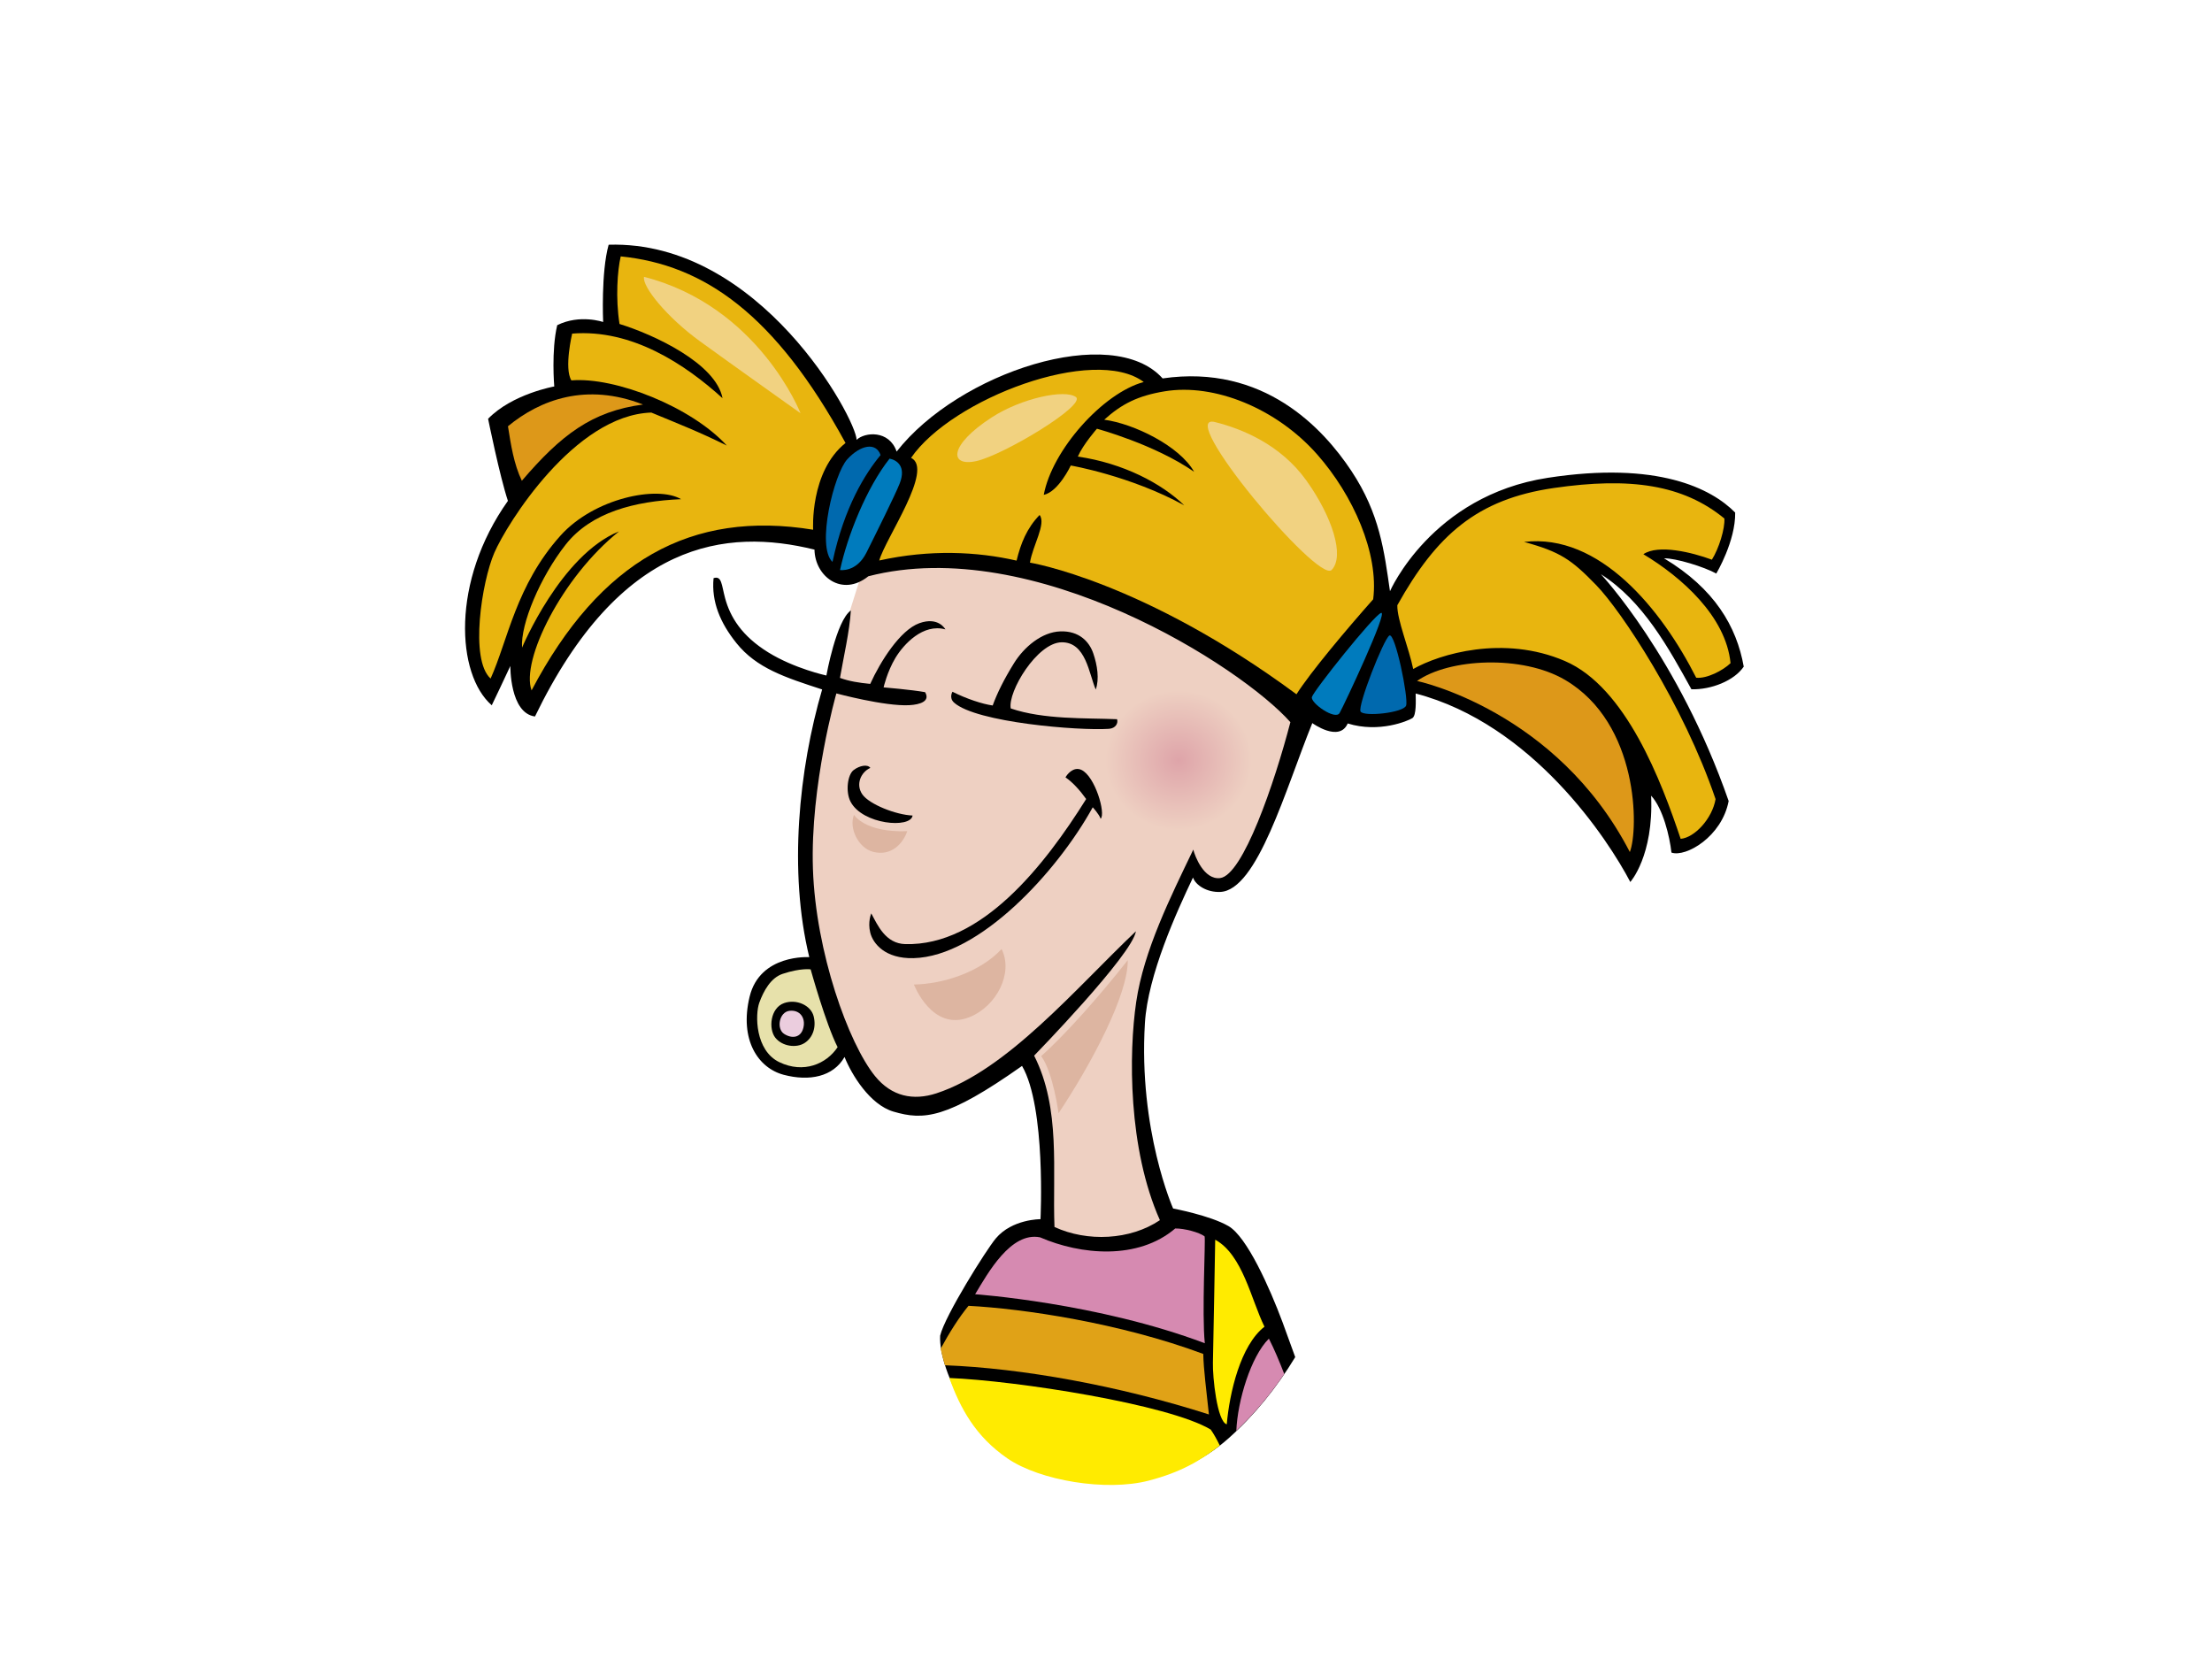 <?xml version="1.0" encoding="utf-8"?>
<!-- Generator: Adobe Illustrator 17.0.0, SVG Export Plug-In . SVG Version: 6.00 Build 0)  -->
<!DOCTYPE svg PUBLIC "-//W3C//DTD SVG 1.1//EN" "http://www.w3.org/Graphics/SVG/1.1/DTD/svg11.dtd">
<svg version="1.1" id="Layer_1" xmlns="http://www.w3.org/2000/svg" xmlns:xlink="http://www.w3.org/1999/xlink" x="0px" y="0px"
	 width="800px" height="600px" viewBox="0 0 800 600" enable-background="new 0 0 800 600" xml:space="preserve">
<g>
	<path fill="#EED0C2" d="M312.161,205.807c-2.206,6.995-8.23,25.475-11.15,36.74c-2.919,11.263-8.651,41.136-9.162,58.16
		c-0.508,17.029,1.44,43.69,8.285,60.989c6.843,17.299,15.625,34.569,23.001,36.782c7.384,2.208,23.925-3.461,31.978-8.229
		c8.055-4.766,15.329-9.13,15.329-9.13s5.426,10.653,7.299,21.769c1.87,11.119,0.776,36.482,0.984,38.446
		c0.205,1.967-0.814,9.539,17.69,8.878c21.902-0.786,26.772-9.56,26.772-9.56s-9.77-27.354-10.869-37.35
		c-1.099-9.994,1.284-27.017,1.242-35.999c-0.04-8.983,3.518-23.021,6.791-31.382c3.275-8.364,10.792-23.215,10.792-23.215
		s3.348,8.535,10.684,6.584c7.334-1.948,8.969-6.32,12.993-15.07c4.019-8.755,15.084-46.089,15.084-46.089
		s-30.067-24.83-55.985-36.89c-25.915-12.056-52.778-17.932-69.086-18.379C328.521,202.415,312.161,205.807,312.161,205.807z"/>
	<path fill="#E8B50F" d="M510.573,244.416c-2.529-4.683-7.542-23.495-7.542-23.495s2.712-8.357,6.958-14.658
		c4.247-6.3,15.316-18.205,27.398-24.223c11.303-5.627,23.301-8.297,36.136-9.058c15.592-0.924,24.904-0.843,39.003,5.446
		c2.284,1.02,9.888,7.25,11.844,8.51c0.568,0.368,1.139,5.485-0.233,9.45c-1.309,3.801-4.409,8.001-4.409,8.001
		s-17.74-7.164-22.152-3.059c5.328,2.563,11.433,8.55,14.978,12.105c11.646,11.667,16.604,23.171,15.83,25.773
		c-2.156,7.213-15.567,7.418-15.567,7.418s-4.7-7.962-6.946-11.106c-3.455-4.841-10.439-14.674-14.3-19.175
		c-4.585-5.341-11.974-12.617-19.288-13.492c5.153,3.7,13.06,13.967,21.769,27.437c8.709,13.467,28.172,54.132,28.652,57.56
		c0.215,1.509-8.508,16.81-15.584,18.185c-1.179-2.624-6.335-18.444-10.013-24.403c-3.198-5.184-15.372-26.141-18.972-29.939
		c-8.714-9.147-27.057-14.884-36.507-14.739C532.192,237.096,510.573,244.416,510.573,244.416z"/>
	<path d="M305.442,382.273c2.554,6.383,9.142,17.24,17.683,19.755c10.905,3.209,19.293,2.688,46.51-16.521
		c8.711,14.942,6.675,55.425,6.675,55.425s-10.271-0.079-16.205,7.002c-3.38,4.033-18.419,27.965-20.089,35.141
		c-0.668,12.018,12.905,42.564,38.465,49.661c22.911,6.365,47.362,3.875,65.773-12.491c9.402-8.356,17.477-18.375,24.183-29.429
		c-2.093-5.814-3.698-10.241-4.55-12.512c-4.7-12.625-12.917-31.012-19.591-34.874c-6.675-3.865-20.021-6.355-20.021-6.355
		s-12.552-28.267-10.203-67.054c1.057-17.396,11.475-40.225,17.392-52.649c0.982,2.817,5.063,5.416,9.86,5.206
		c13.469-0.598,23.725-37.537,33.287-61.055c0,0,9.765,7.09,12.81,0.126c11.38,3.542,21.891-0.965,23.384-1.934
		c1.5-0.966,1.227-6.443,1.189-8.898c42.301,11.065,69.579,52.774,77.629,68.162c0,0,8.481-9.406,7.529-31.216
		c4.309,4.647,6.698,14.732,7.352,20.58c5.213,1.803,18.244-5.76,20.687-18.643c-18.183-52.242-46.222-82.04-46.222-82.04
		c15.229,9.66,24.511,26.678,32.756,41.625c7.151,0.191,15.479-3.101,18.922-8.189c-2.581-14.567-10.604-28.248-28.825-39.178
		c4.247-0.066,14.403,3.046,18.897,5.509c0,0,6.998-11.7,6.833-22.052c-8.583-8.706-28.052-18.698-67.824-12.561
		c-42.008,6.479-57.024,41.005-57.024,41.005c-2.103-14.576-3.698-28.01-13.917-43.444c-10.216-15.438-31.777-38.808-68.312-33.52
		c-18.169-20.275-73.735-2.24-96.193,26.458c-2.722-7.906-11.578-7.051-14.48-4.238c-0.115-7.538-34.935-72.214-89.675-70.571
		c-2.797,9.979-1.991,27.951-1.991,27.951s-8.408-2.925-16.608,1.146c-2.196,9.19-1.072,22.162-1.072,22.162
		s-15.206,2.703-23.93,11.698c0,0,4.204,20.777,7.169,29.685c-20.66,29.099-18.634,62.839-5.844,73.919
		c1.818-3.79,3.641-7.575,6.723-14.215c0,0-0.238,17.066,8.909,18.273c30.841-63.733,69.288-68.186,101.088-60.35
		c0.148,9.662,9.936,17.299,19.48,9.639c59.901-15.421,135.024,32.823,152.636,52.768c-5.711,21.972-17.189,55.449-25.445,56.392
		c-5.812,0.663-9.084-7.893-9.67-10.301c-8.218,17.09-17.905,36.499-20.64,55.054c-2.739,18.556-2.962,53.134,8.561,78.963
		c-10.722,7.233-26.269,7.941-38.125,2.468c-0.784-20.249,2.359-42.799-7.359-61.968c0,0,35.528-36.476,36.81-44.984
		c-21.877,20.76-46.548,50.232-72.133,58.602c-8.373,2.741-16.225,1.181-22.245-6.252c-9.565-11.816-21.408-44.693-22.435-74.908
		c-1.034-30.211,8.476-63.464,8.476-63.464s17.54,4.736,26.381,4.254c3.959-0.216,7.647-1.438,5.709-4.706
		c-4.732-0.869-15.006-1.738-15.006-1.738s1.277-5.645,4.264-10.634c2.995-4.986,10.033-12.565,18.083-10.335
		c0,0-2.461-4.736-9.41-2.242c-6.953,2.493-14.125,13.889-17.77,21.958c-4.161-0.406-7.544-0.937-10.942-2.165
		c1.302-7.563,3.47-16.821,3.936-24.397c-5.298,3.694-8.851,23.527-8.851,23.527c0,0.003-11.551-2.485-21.07-8.394
		c-9.525-5.906-13.701-12.716-15.557-19.556c-1.317-4.878-1.174-8.247-4.179-7.259c-0.814,8.494,2.386,16.164,8.276,23.497
		c7.281,9.074,17.65,12.42,30.993,16.756c-8.423,28.893-12.197,65.826-4.65,96.816c0,0-17.863-1.207-21.591,14.344
		c-3.728,15.549,3.065,25.76,12.347,28.207C292.73,391.157,301.344,389.444,305.442,382.273z M561.906,176.5
		c27.781-4.039,46.826-1.196,61.739,11.022c0.248,3.703-2.018,10.957-4.52,14.895c-7.166-2.649-19.35-5.656-24.776-1.981
		c13.794,8.269,29.857,22.471,31.529,39.405c-2.802,2.705-8.641,5.677-12.422,5.264c-12.484-24.646-34.905-52.363-62.25-49.109
		c13.093,3.577,17.102,6.347,26.126,15.657c9.021,9.307,31.452,42.97,43.13,77.365c-1.204,7.014-7.537,13.907-12.63,14.361
		c-6.913-20.627-19.741-54.829-41.893-64.329c-22.15-9.501-45.281-2.534-54.836,2.902c-1.527-7.518-5.859-17.828-5.742-23.059
		C519.517,193.554,534.125,180.537,561.906,176.5z"/>
	<path fill="#E8B50F" d="M305.795,160.212c-12.995,10.401-11.711,31.369-11.711,31.369c-44.024-7.16-77.04,11.067-101.832,58.11
		c-3.939-10.779,10.93-40.923,31.627-57.505c-21.093,8.536-35.072,42.041-35.072,42.041c-0.604-8.472,6.588-25.605,15.8-37.293
		c9.219-11.684,24.999-15.688,41.713-16.401c-8.554-5.049-31.472-0.364-43.638,13.208c-16.103,17.967-19.015,37.88-25.249,51.667
		c-7.622-6.865-3.188-34.992,1.335-45.464c4.52-10.468,28.995-49.835,56.789-50.736c9.995,4.141,17.29,6.985,27.3,11.931
		c-12.833-14.029-40.386-24.885-56.203-23.567c-2.722-4.334,0.276-16.919,0.276-16.919c21.649-1.744,40.979,11.184,54.382,23.363
		c-2.404-12.618-24.844-23.014-37.253-26.846c-1.487-9.373-0.741-19.432,0.431-24.441C254.6,95.758,280.381,113.622,305.795,160.212
		z"/>
	<path fill="#DD9819" d="M232.556,146.303c-18.484,2.429-29.636,11-43.824,27.577c-2.924-6.087-3.974-13.139-5.02-19.718
		C195.35,144.56,212.031,138.293,232.556,146.303z"/>
	<path fill="#E8B50F" d="M413.649,138.154c-14.823,4.014-33.184,24.669-36.157,40.824c5.351-1.154,9.77-10.623,9.77-10.623
		s21.536,3.698,41.031,14.404c-8.123-7.882-21.982-15.233-38.48-17.63c1.906-4.407,6.908-10.072,6.908-10.072
		s20.76,5.586,35.143,15.568c-5.243-9.316-21.744-17.384-32.501-18.832c6.345-5.735,12.224-8.677,21.847-10.266
		c17.943-2.961,40.411,6.135,55.124,22.776c13.108,14.833,22.395,35.911,20.297,52.44c-9.733,10.985-22.578,26.257-27.748,34.354
		c-55.472-40.993-96.381-47.612-96.381-47.612c0.979-6.19,5.954-14.049,3.488-17.234c-4.642,4.78-6.816,10.305-8.33,16.506
		c-14.277-3.275-31.359-4.095-49.665-0.045c2.226-8.044,19.893-33.058,11.505-37.123
		C344.255,144.153,395.721,124.74,413.649,138.154z"/>
	<path fill="#007BBD" d="M325.349,174.947c-1.665,4.182-8.323,17.58-11.969,24.881c-3.646,7.304-9.565,6.325-9.565,6.325
		c2.639-12.295,9.582-29.781,17.908-40.279C324.092,166.308,327.935,168.462,325.349,174.947z"/>
	<path fill="#0069AE" d="M318.478,164.58c-5.551,6.683-13.135,18.724-17.392,38.657c-5.972-5.604,0.586-31.954,5.341-37.128
		C311.176,160.935,316.798,159.775,318.478,164.58z"/>
	<path fill="#007BBD" d="M484.485,257.871c-1.567,2.71-10.526-3.599-10.026-5.752c0.508-2.153,22.363-29.607,25.039-30.452
		C502.17,220.818,486.047,255.162,484.485,257.871z"/>
	<path fill="#0069AE" d="M508.53,255.197c-0.959,2.59-15.279,4.116-16.456,2.14c-1.182-1.977,8.338-26.202,10.409-27.488
		C504.559,228.559,509.491,252.608,508.53,255.197z"/>
	<path fill="#DD9819" d="M589.454,308.147c-26.546-51.308-76.963-61.869-76.963-61.869c11.658-8.191,38.055-9.49,53.556-0.368
		C592.834,261.67,592.626,300.088,589.454,308.147z"/>
	<path d="M398.062,296.117c-0.516-1.604-2.857-4.148-2.857-4.148c-12.837,23.285-40.972,53.952-64.811,54.56
		c-10.266,0.259-14.653-5.256-15.647-9.199c-0.987-3.941,0.361-6.988,0.361-6.988c2.281,4.223,5.135,10.912,12.279,11.104
		c27.608,0.74,50.444-28.487,65.442-52.47c-2.138-2.996-4.868-6.094-7.474-7.816c0.456-0.95,2.809-4.031,5.684-2.752
		C396.079,280.661,399.988,294.359,398.062,296.117z"/>
	<path d="M314.765,277.72c-3.465,1.564-5.376,6.021-2.88,9.59c2.501,3.571,12.106,7.384,18.163,7.639
		c-0.623,4.781-18.116,3.305-22.432-5.012c-1.878-3.614-1.092-9.754,1.107-11.429C310.909,276.846,313.808,276.323,314.765,277.72z"
		/>
	<path fill="#E7E1AB" d="M293.183,350.586c0,0,5.464,19.701,9.75,28.137c-4.066,6.108-12.322,9.634-21.078,5.423
		c-8.759-4.21-8.794-17.231-7.241-21.514c1.552-4.28,4.162-9.012,8.451-10.433C289.645,350.02,293.183,350.586,293.183,350.586z"/>
	<path d="M294.26,367.52c1.004,3.951-0.26,7.751-3.255,9.684c-2.99,1.936-8.103,1.258-10.607-1.914
		c-2.504-3.174-1.866-10.739,3.205-12.518C288.01,361.228,293.253,363.565,294.26,367.52z"/>
	<path fill="#EBCDDE" d="M290.544,371.732c-0.889,3.604-4.096,4.033-6.956,2.186c-2.862-1.844-1.823-7.906,1.948-8.343
		C289.307,365.139,291.431,368.128,290.544,371.732z"/>
	<path fill="#D68AB1" d="M435.661,447.152c0.396,1.317-1.039,27.828,0.075,38.65c-38.813-14.629-83.067-17.725-83.067-17.725
		c4.595-7.613,12.875-22.682,23.487-20.58c14.706,6.377,35.388,8.316,48.882-3.206C428.252,444.241,433.75,445.671,435.661,447.152z
		"/>
	<path fill="#FFEB00" d="M457.315,479.819c-8.701,6.744-12.642,23.954-13.644,35.304c-3.506-1.002-5.148-17.191-5.003-22.299
		c0.138-5.102,0.829-44.467,0.829-44.467C449.475,453.856,452.452,469.995,457.315,479.819z"/>
	<path fill="#E0A217" d="M341.752,493.765c27.866,1.067,62.903,7.367,95.467,17.787c-0.886-8.487-1.951-16.406-2.038-21.883
		c-30.21-11.251-65.242-16.379-84.905-17.401c-3.333,4.01-6.946,9.719-10.093,15.528
		C340.643,489.809,341.161,491.807,341.752,493.765z"/>
	<path fill="#D68AB1" d="M464.471,496.921c-1.735-4.476-3.643-9.067-5.566-12.784c-6.51,6.475-11.328,22.437-11.771,33.337
		C453.577,511.337,459.37,504.429,464.471,496.921z"/>
	<path fill="#FFEB00" d="M364.384,527.475c11.686,8.011,35.721,12.018,51.077,8.011c11.558-3.015,18.632-7.172,25.698-12.686
		c-1.082-2.226-2.196-4.254-3.29-5.779c-15.231-9.155-70.463-17.688-94.558-18.652C347.325,509.272,352.699,519.464,364.384,527.475
		z"/>
	<path fill="#DDB5A1" d="M382.836,402.622c12.186-18.328,25.22-43.085,25.029-55.364c-10.374,13.196-23.006,27.372-31.306,34.69
		C380.91,387.914,382.836,402.622,382.836,402.622z"/>
	<path fill="#DDB5A1" d="M308.855,294.691c-1.908,4.685,1.497,12.024,6.961,13.4c6.543,1.648,10.787-3.018,12.302-7.482
		C312.679,301.153,308.855,294.691,308.855,294.691z"/>
	<path fill="#DDB5A1" d="M330.527,356.065c10.477-0.16,23.918-4.442,31.705-12.828c4.324,8.552-1.663,20.636-11.616,24.629
		C337.109,373.288,330.527,356.065,330.527,356.065z"/>
	
		<radialGradient id="SVGID_1_" cx="419.82" cy="258.135" r="20.614" gradientTransform="matrix(1.286 -0.02 0.019 1.228 -118.541 -33.651)" gradientUnits="userSpaceOnUse">
		<stop  offset="0" style="stop-color:#DEA4A9"/>
		<stop  offset="1" style="stop-color:#EED0C2"/>
	</radialGradient>
	<path fill="url(#SVGID_1_)" d="M452.517,274.791c0.213,13.983-11.478,25.506-26.113,25.729
		c-14.628,0.225-26.677-10.933-26.889-24.914c-0.215-13.987,11.478-25.509,26.113-25.733
		C440.261,249.648,452.297,260.806,452.517,274.791z"/>
	<path fill="#F1D281" d="M439.437,152.649c9.74,2.436,23.687,8.096,33.014,21.109c9.327,13.013,13.994,27.382,9.152,32.381
		C476.753,211.136,424.619,148.937,439.437,152.649z"/>
	<path fill="#F1D281" d="M358.701,150.937c10.739-6.948,26.411-10.247,30.392-7.355c3.984,2.888-26.246,21.07-36.054,23.19
		C343.227,168.892,343.104,161.017,358.701,150.937z"/>
	<path fill="#F1D281" d="M232.922,100.12c41.507,10.637,56.601,49.335,56.601,49.335s-24.426-17.346-36.372-26.022
		C241.202,114.76,232.173,103.62,232.922,100.12z"/>
	<path d="M395.403,236.31c1.462,4.287,2.243,9.282,0.886,13.072c-2.446-5.615-3.513-17.223-12.359-17.088
		c-8.846,0.136-19.518,17.877-18.379,23.92c11.849,4.064,27.067,3.428,38.44,3.894c0.496,1.401-0.471,3.308-2.935,3.479
		c-10.812,0.746-48.12-2.289-56.03-9.501c-1.885-1.723-0.556-3.906-0.556-3.906c5.075,2.553,10.812,4.447,14.545,4.969
		c1.675-4.565,4.046-9.372,7.682-15.25c3.638-5.877,10.071-11.334,16.819-11.553C390.27,228.125,393.938,232.027,395.403,236.31z"/>
</g>
</svg>
